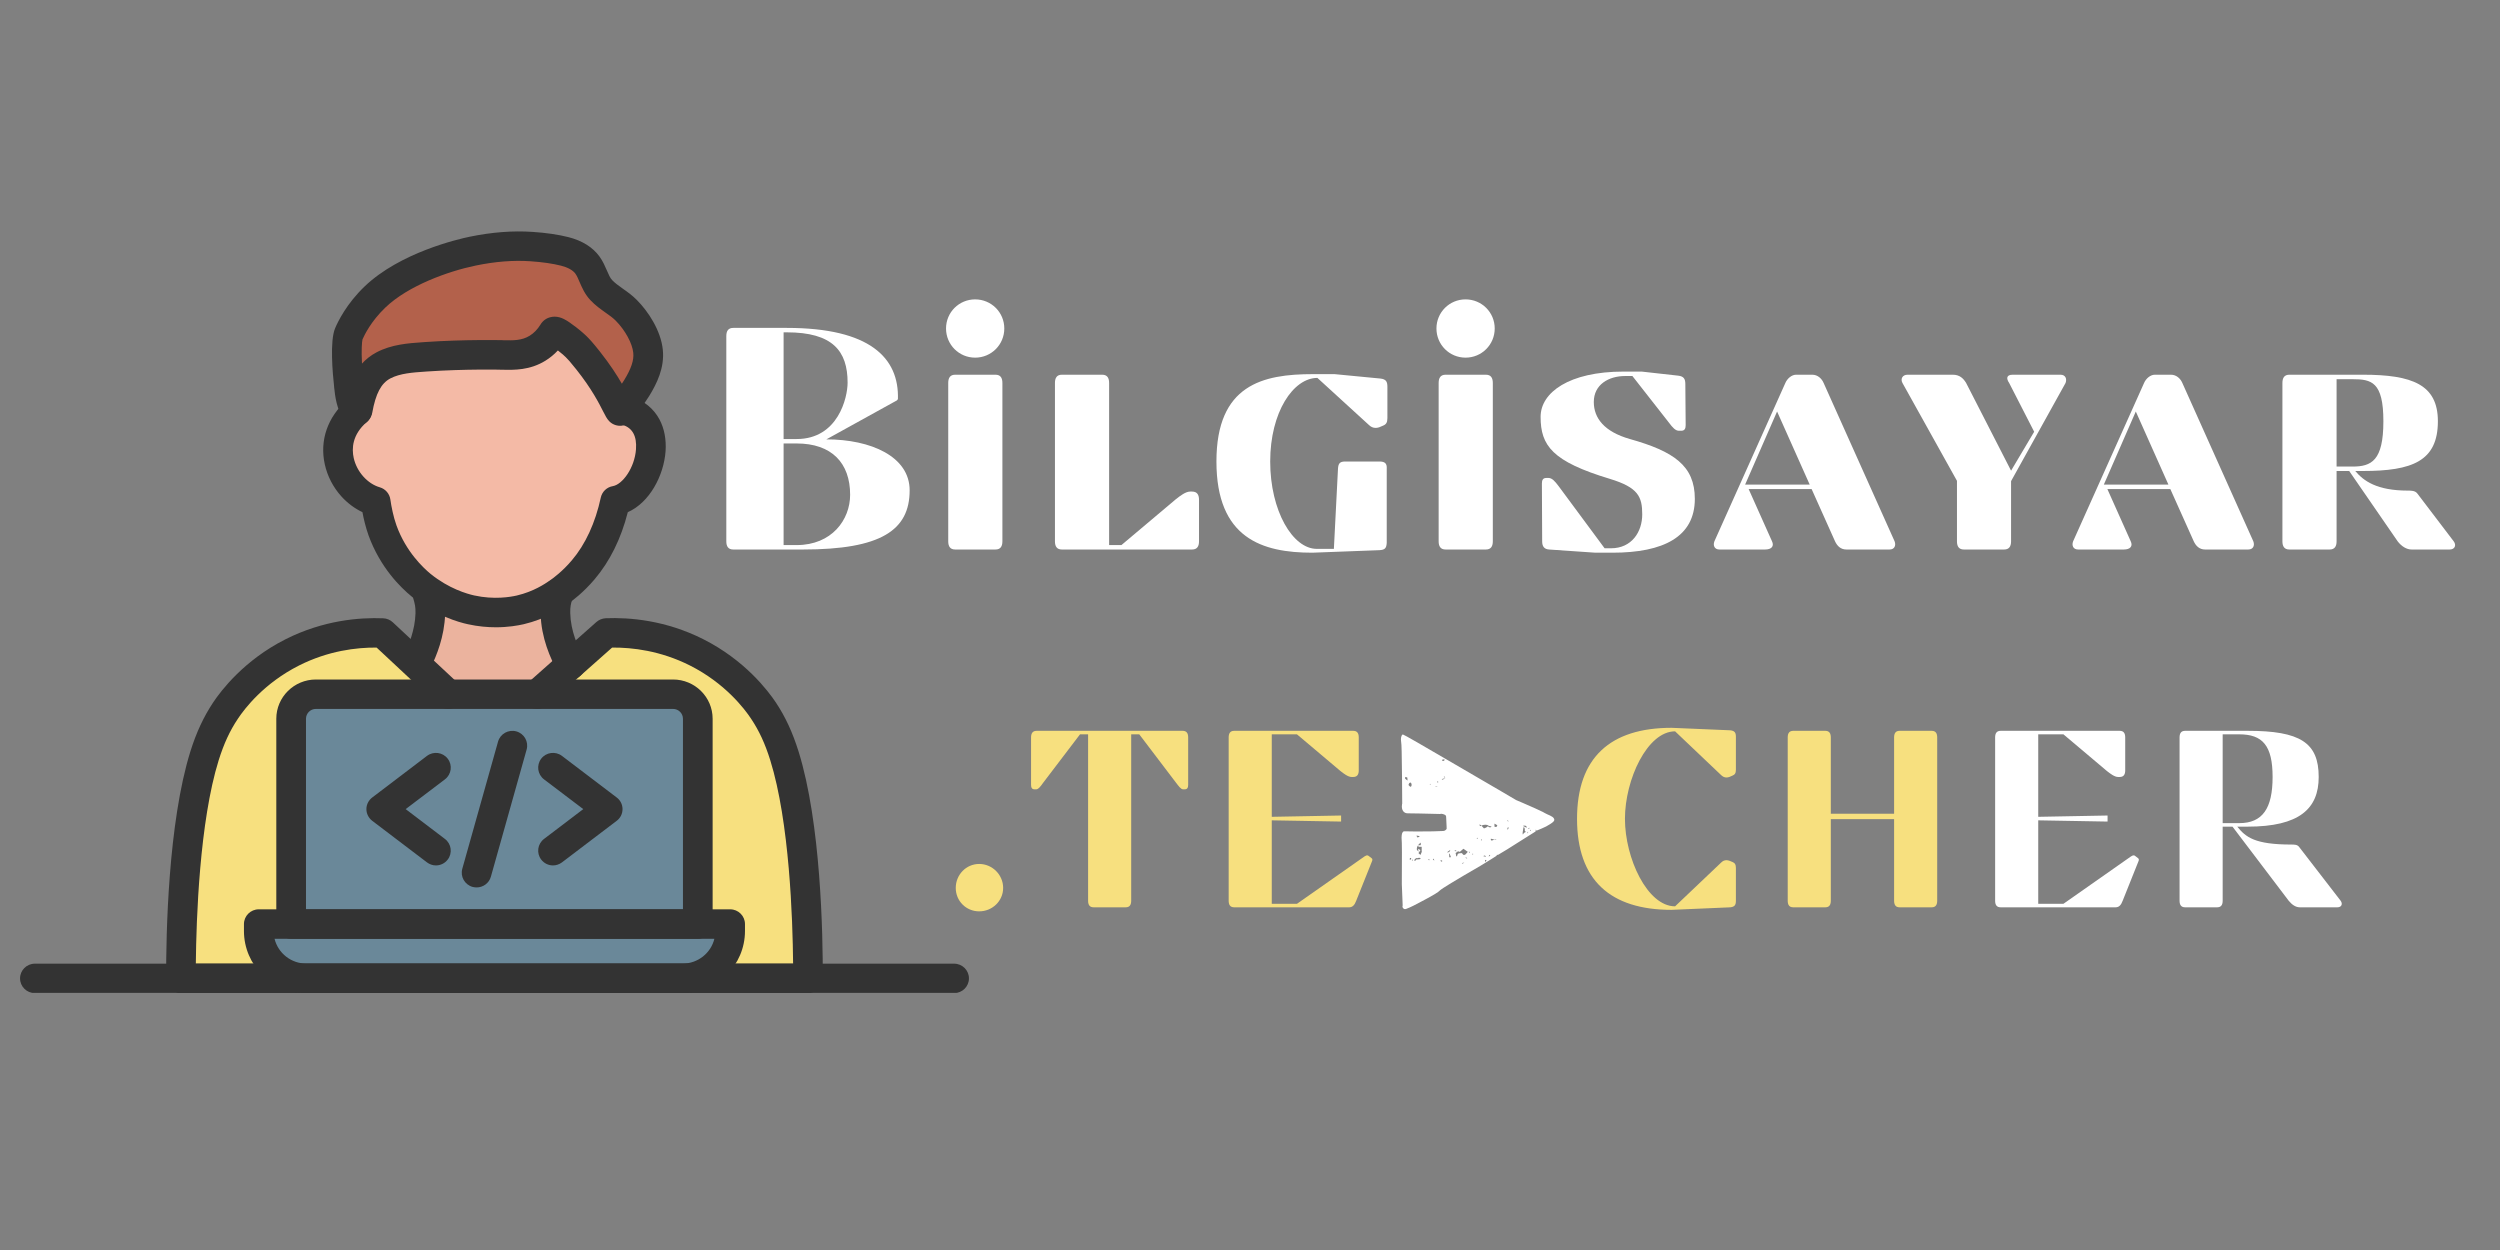 <svg xmlns="http://www.w3.org/2000/svg" xmlns:xlink="http://www.w3.org/1999/xlink" width="200" zoomAndPan="magnify" viewBox="0 0 150 75" height="100" preserveAspectRatio="xMidYMid meet" version="1.0"><rect x="0" y="0" width="150" height="75" fill="#808080" stroke="none"/><defs><g/><clipPath id="16f658cca1"><path d="M 19 13.824 L 40 13.824 L 40 26 L 19 26 Z M 19 13.824 " clip-rule="nonzero"/></clipPath><clipPath id="ecf2177625"><path d="M 9.852 37.066 L 49.387 37.066 L 49.387 59.574 L 9.852 59.574 Z M 9.852 37.066 " clip-rule="nonzero"/></clipPath><clipPath id="4ee5e0b2ba"><path d="M 1.203 57.793 L 58.137 57.793 L 58.137 59.574 L 1.203 59.574 Z M 1.203 57.793 " clip-rule="nonzero"/></clipPath><clipPath id="45eeae448f"><path d="M 14.637 54.414 L 44.754 54.414 L 44.754 59.574 L 14.637 59.574 Z M 14.637 54.414 " clip-rule="nonzero"/></clipPath></defs><path fill="#b3614b" d="M 21.027 24.625 C 20.723 24.227 20.656 23.582 20.605 23.105 C 20.438 21.586 20.453 20.383 20.598 20.039 C 20.684 19.836 21.125 18.824 22.168 17.824 C 23.852 16.207 26.625 15.359 28.039 15.066 C 29.18 14.832 30.387 14.711 31.57 14.793 C 32.227 14.84 32.918 14.922 33.555 15.086 C 34.082 15.215 34.602 15.469 34.918 15.906 C 35.258 16.379 35.34 16.973 35.75 17.406 C 36.195 17.879 36.801 18.16 37.254 18.621 C 37.863 19.238 38.469 20.207 38.555 21.078 C 38.637 21.863 38.289 22.602 37.891 23.254 C 37.82 23.371 36.988 24.656 36.875 24.66 C 36.871 24.66 36.867 24.66 36.867 24.66 C 36.703 24.484 36.316 23.34 34.961 21.629 C 34.574 21.148 34.395 20.945 34.25 20.805 C 34.148 20.707 33.848 20.422 33.402 20.113 C 33.258 20.016 32.949 19.789 32.863 19.93 C 32.695 20.207 32.406 20.594 31.93 20.891 C 31.203 21.344 30.457 21.312 29.797 21.297 C 29.797 21.297 27.609 21.246 25.234 21.406 C 24.375 21.469 23.453 21.512 22.676 21.926 C 21.672 22.457 21.324 23.566 21.133 24.602 C 21.129 24.625 21.113 24.648 21.094 24.656 C 21.094 24.656 21.09 24.656 21.09 24.656 C 21.059 24.668 21.039 24.645 21.027 24.625 " fill-opacity="1" fill-rule="evenodd"/><path fill="#ebb39e" d="M 34.242 39.871 L 32.234 41.652 L 26.895 41.652 L 25.07 39.953 L 25.074 39.949 C 25.422 39.258 25.801 37.445 25.816 36.816 C 25.832 36.211 25.727 35.805 25.613 35.375 C 26.844 36.262 28 36.531 28.262 36.59 C 29.738 36.914 30.914 36.66 31.215 36.59 C 32.34 36.328 33.105 35.824 33.477 35.57 C 33.387 35.918 33.312 36.309 33.324 36.816 C 33.355 38.016 33.809 39.102 34.242 39.871 " fill-opacity="1" fill-rule="evenodd"/><path fill="#f4baa6" d="M 25.613 35.375 C 25.5 35.293 25.383 35.207 25.27 35.113 C 24.926 34.832 23.641 33.738 22.949 31.824 C 22.727 31.207 22.59 30.469 22.539 30.09 C 20.535 29.512 19.227 26.559 21.418 24.66 L 21.418 24.656 C 21.441 24.648 21.457 24.625 21.461 24.602 C 21.648 23.566 21.996 22.457 23 21.926 C 23.777 21.512 24.699 21.469 25.562 21.406 C 27.938 21.246 30.125 21.297 30.125 21.297 C 30.785 21.312 31.527 21.344 32.258 20.891 C 32.73 20.598 33.023 20.207 33.191 19.93 C 33.273 19.789 33.582 20.016 33.727 20.113 C 34.176 20.422 34.477 20.707 34.574 20.805 C 34.723 20.945 34.902 21.148 35.285 21.629 C 36.645 23.34 37.027 24.484 37.191 24.66 C 37.195 24.66 37.199 24.66 37.199 24.66 C 39.734 25.48 38.875 29.711 36.918 30.039 C 36.699 31.051 36.203 32.766 34.992 34.191 C 34.316 34.988 33.66 35.445 33.496 35.555 C 33.492 35.562 33.484 35.566 33.477 35.57 C 33.105 35.824 32.34 36.328 31.215 36.59 C 30.914 36.66 29.738 36.914 28.262 36.59 C 28 36.531 26.844 36.262 25.613 35.375 " fill-opacity="1" fill-rule="evenodd"/><path fill="#6a8899" d="M 43.809 55.445 L 43.809 55.859 C 43.809 57.43 42.527 58.703 40.949 58.703 L 18.387 58.703 C 16.809 58.703 15.527 57.43 15.527 55.859 L 15.527 55.445 L 43.809 55.445 " fill-opacity="1" fill-rule="evenodd"/><path fill="#6a8899" d="M 41.867 43.125 L 41.867 55.445 L 17.469 55.445 L 17.469 43.125 C 17.469 42.312 18.133 41.652 18.953 41.652 L 40.383 41.652 C 41.203 41.652 41.867 42.312 41.867 43.125 " fill-opacity="1" fill-rule="evenodd"/><path fill="#f7e07f" d="M 15.527 55.859 C 15.527 57.43 16.809 58.703 18.387 58.703 L 10.859 58.703 C 10.852 57.191 10.867 49.855 12.273 45.352 C 12.617 44.246 13.016 43.406 13.531 42.637 C 13.816 42.203 15.078 40.387 17.535 39.145 C 19.824 37.988 21.941 37.938 22.957 37.98 L 25.07 39.953 L 26.895 41.652 L 18.953 41.652 C 18.133 41.652 17.469 42.312 17.469 43.125 L 17.469 55.445 L 15.527 55.445 L 15.527 55.859 " fill-opacity="1" fill-rule="evenodd"/><path fill="#f7e07f" d="M 47.062 45.352 C 48.469 49.855 48.484 57.191 48.477 58.703 L 40.949 58.703 C 42.527 58.703 43.809 57.43 43.809 55.859 L 43.809 55.445 L 41.867 55.445 L 41.867 43.125 C 41.867 42.312 41.203 41.652 40.383 41.652 L 32.234 41.652 L 34.242 39.871 L 36.379 37.98 C 37.395 37.938 39.516 37.988 41.801 39.145 C 44.262 40.387 45.52 42.203 45.809 42.637 C 46.32 43.406 46.719 44.246 47.062 45.352 " fill-opacity="1" fill-rule="evenodd"/><g clip-path="url(#16f658cca1)"><path fill="#333333" d="M 37.203 25.547 C 36.957 25.547 36.715 25.445 36.547 25.266 C 36.41 25.121 36.328 24.957 36.188 24.684 C 35.949 24.211 35.504 23.332 34.586 22.176 C 34.207 21.699 34.059 21.539 33.953 21.438 C 33.883 21.367 33.715 21.211 33.473 21.027 C 33.25 21.266 33 21.473 32.727 21.641 C 31.789 22.223 30.844 22.199 30.152 22.184 L 30.102 22.184 C 30.082 22.18 27.926 22.133 25.625 22.289 L 25.512 22.297 C 24.77 22.348 23.996 22.402 23.418 22.707 C 22.867 23 22.543 23.613 22.336 24.762 C 22.273 25.098 22.039 25.379 21.715 25.492 C 21.32 25.629 20.898 25.5 20.641 25.156 C 20.195 24.57 20.109 23.793 20.047 23.223 L 20.047 23.203 C 19.957 22.402 19.785 20.453 20.105 19.699 C 20.277 19.289 20.793 18.227 21.875 17.188 C 24.004 15.148 27.504 14.344 28.184 14.203 C 29.512 13.93 30.781 13.832 31.957 13.914 C 32.785 13.969 33.488 14.074 34.102 14.227 C 34.922 14.434 35.57 14.836 35.969 15.391 C 36.176 15.676 36.301 15.973 36.414 16.23 C 36.516 16.469 36.605 16.676 36.727 16.805 C 36.895 16.98 37.121 17.145 37.363 17.316 C 37.637 17.508 37.941 17.723 38.215 18.004 C 38.891 18.684 39.652 19.828 39.77 20.992 C 39.879 22.078 39.402 23.016 38.98 23.715 C 38.93 23.793 38.695 24.156 38.461 24.496 C 37.988 25.188 37.758 25.492 37.297 25.543 C 37.266 25.543 37.234 25.547 37.203 25.547 Z M 37.902 24.129 Z M 33.277 19 C 33.676 19 34.008 19.23 34.215 19.375 L 34.234 19.391 C 34.703 19.715 35.039 20.02 35.195 20.172 C 35.367 20.34 35.566 20.555 35.984 21.082 C 36.59 21.848 37.016 22.504 37.312 23.023 C 37.375 22.926 37.43 22.844 37.457 22.797 C 37.875 22.113 38.043 21.609 37.996 21.168 C 37.941 20.602 37.508 19.809 36.945 19.242 C 36.781 19.074 36.562 18.918 36.332 18.758 C 36.043 18.551 35.715 18.32 35.426 18.012 C 35.09 17.656 34.918 17.25 34.777 16.926 C 34.691 16.723 34.617 16.551 34.523 16.418 C 34.371 16.211 34.066 16.043 33.664 15.941 C 33.152 15.812 32.555 15.727 31.832 15.676 C 30.82 15.605 29.711 15.691 28.543 15.934 C 26.898 16.273 24.488 17.137 23.113 18.461 C 22.262 19.277 21.863 20.105 21.75 20.363 C 21.715 20.508 21.676 21 21.719 21.816 C 21.953 21.559 22.238 21.328 22.582 21.145 C 23.496 20.66 24.504 20.594 25.391 20.531 L 25.5 20.523 C 27.887 20.359 30.055 20.41 30.145 20.41 L 30.195 20.414 C 30.789 20.426 31.301 20.441 31.785 20.141 C 32.039 19.984 32.254 19.758 32.43 19.473 C 32.57 19.238 32.793 19.078 33.062 19.023 C 33.137 19.008 33.207 19 33.277 19 Z M 33.957 20.383 Z M 21.754 20.355 Z M 21.754 20.355 " fill-opacity="1" fill-rule="evenodd"/></g><path fill="#333333" d="M 29.754 37.637 C 29.254 37.637 28.684 37.59 28.07 37.453 C 27.523 37.336 26.102 36.934 24.707 35.797 C 24.039 35.254 22.812 34.051 22.113 32.125 C 21.938 31.633 21.816 31.113 21.746 30.73 C 21.277 30.508 20.848 30.188 20.48 29.781 C 19.988 29.234 19.645 28.57 19.488 27.863 C 19.168 26.426 19.656 25.012 20.832 23.992 C 21.203 23.672 21.766 23.707 22.086 24.078 C 22.41 24.445 22.375 25.004 22.004 25.324 C 21.129 26.082 21.098 26.914 21.223 27.48 C 21.406 28.305 22.051 29.027 22.789 29.238 C 23.125 29.336 23.375 29.625 23.422 29.969 C 23.477 30.371 23.605 31.02 23.789 31.527 C 24.359 33.109 25.41 34.082 25.832 34.43 C 26.934 35.324 28.031 35.633 28.453 35.727 C 29.652 35.992 30.641 35.816 31.012 35.73 C 32.02 35.492 32.703 35.027 32.992 34.828 C 33.203 34.684 33.754 34.277 34.312 33.617 C 35.125 32.664 35.723 31.363 36.047 29.855 C 36.125 29.5 36.41 29.227 36.77 29.168 C 37.344 29.07 38.078 28.082 38.16 26.953 C 38.215 26.172 37.953 25.684 37.375 25.5 C 36.91 25.352 36.652 24.852 36.801 24.387 C 36.953 23.922 37.453 23.668 37.922 23.816 C 38.652 24.051 39.223 24.52 39.57 25.168 C 39.859 25.711 39.984 26.371 39.934 27.078 C 39.828 28.535 38.973 30.156 37.668 30.73 C 37.262 32.328 36.59 33.68 35.672 34.762 C 35 35.555 34.336 36.055 34 36.285 C 33.66 36.52 32.754 37.141 31.422 37.453 C 31.062 37.535 30.48 37.637 29.754 37.637 " fill-opacity="1" fill-rule="evenodd"/><path fill="#333333" d="M 25.074 40.48 C 24.941 40.48 24.809 40.453 24.68 40.391 C 24.238 40.172 24.059 39.641 24.277 39.203 C 24.508 38.742 24.902 37.812 24.93 36.793 C 24.938 36.402 24.887 36.223 24.801 35.922 C 24.777 35.84 24.75 35.742 24.723 35.637 C 24.602 35.164 24.887 34.684 25.363 34.562 C 25.84 34.441 26.324 34.723 26.445 35.195 C 26.469 35.281 26.488 35.359 26.512 35.441 C 26.617 35.805 26.723 36.18 26.707 36.84 C 26.672 38.199 26.168 39.398 25.871 39.992 C 25.715 40.301 25.402 40.48 25.074 40.48 " fill-opacity="1" fill-rule="evenodd"/><path fill="#333333" d="M 34.242 40.758 C 33.934 40.758 33.629 40.594 33.465 40.305 C 33.02 39.508 32.473 38.262 32.438 36.84 C 32.418 36.18 32.527 35.805 32.629 35.441 C 32.641 35.406 32.648 35.371 32.66 35.336 C 32.789 34.867 33.281 34.59 33.754 34.723 C 34.227 34.852 34.504 35.34 34.371 35.809 C 34.363 35.848 34.352 35.887 34.34 35.922 C 34.258 36.223 34.203 36.402 34.215 36.793 C 34.242 37.855 34.668 38.82 35.02 39.441 C 35.258 39.867 35.105 40.406 34.68 40.645 C 34.539 40.723 34.391 40.758 34.242 40.758 " fill-opacity="1" fill-rule="evenodd"/><g clip-path="url(#ecf2177625)"><path fill="#333333" d="M 48.477 59.586 L 10.859 59.586 C 10.367 59.586 9.969 59.191 9.969 58.707 C 9.961 56.039 10.086 49.379 11.422 45.09 C 11.781 43.945 12.215 43.012 12.789 42.148 C 13.27 41.426 14.652 39.609 17.133 38.355 C 19.402 37.211 21.574 37.039 22.996 37.098 C 23.207 37.105 23.41 37.191 23.566 37.336 L 27.504 41.008 C 27.859 41.344 27.879 41.902 27.543 42.258 C 27.207 42.613 26.645 42.633 26.285 42.297 L 22.598 38.855 C 21.395 38.844 19.703 39.043 17.941 39.93 C 15.84 40.992 14.676 42.516 14.273 43.125 C 13.785 43.852 13.434 44.621 13.121 45.613 C 11.973 49.301 11.777 55.125 11.75 57.816 L 47.586 57.816 C 47.562 55.125 47.367 49.301 46.215 45.613 C 45.906 44.621 45.551 43.852 45.066 43.125 C 44.664 42.516 43.5 40.992 41.398 39.93 C 39.629 39.039 37.93 38.844 36.727 38.855 L 32.828 42.312 C 32.461 42.637 31.898 42.605 31.57 42.242 C 31.242 41.875 31.277 41.316 31.645 40.992 L 35.785 37.32 C 35.941 37.184 36.137 37.105 36.344 37.094 C 37.762 37.039 39.934 37.207 42.203 38.355 C 44.684 39.609 46.07 41.426 46.551 42.148 C 47.125 43.012 47.555 43.945 47.914 45.09 C 49.254 49.379 49.375 56.039 49.367 58.703 C 49.367 59.191 48.969 59.586 48.477 59.586 " fill-opacity="1" fill-rule="evenodd"/></g><g clip-path="url(#4ee5e0b2ba)"><path fill="#333333" d="M 57.246 59.586 L 2.09 59.586 C 1.602 59.586 1.203 59.191 1.203 58.703 C 1.203 58.215 1.602 57.82 2.09 57.82 L 57.246 57.82 C 57.738 57.82 58.137 58.215 58.137 58.703 C 58.137 59.191 57.738 59.586 57.246 59.586 " fill-opacity="1" fill-rule="evenodd"/></g><g clip-path="url(#45eeae448f)"><path fill="#333333" d="M 40.949 59.586 L 18.387 59.586 C 16.32 59.586 14.637 57.914 14.637 55.859 L 14.637 55.445 C 14.637 54.957 15.035 54.559 15.527 54.559 L 43.809 54.559 C 44.301 54.559 44.699 54.957 44.699 55.445 L 44.699 55.859 C 44.699 57.914 43.016 59.586 40.949 59.586 Z M 16.473 56.328 C 16.684 57.184 17.461 57.816 18.387 57.816 L 40.949 57.816 C 41.875 57.816 42.652 57.184 42.863 56.328 L 16.473 56.328 " fill-opacity="1" fill-rule="evenodd"/></g><path fill="#333333" d="M 41.867 56.328 L 17.469 56.328 C 16.977 56.328 16.578 55.934 16.578 55.445 L 16.578 43.125 C 16.578 41.824 17.645 40.77 18.953 40.77 L 40.383 40.77 C 41.691 40.77 42.758 41.824 42.758 43.125 L 42.758 55.445 C 42.758 55.934 42.359 56.328 41.867 56.328 Z M 18.359 54.559 L 40.977 54.559 L 40.977 43.125 C 40.977 42.801 40.711 42.535 40.383 42.535 L 18.953 42.535 C 18.625 42.535 18.359 42.801 18.359 43.125 L 18.359 54.559 " fill-opacity="1" fill-rule="evenodd"/><path fill="#333333" d="M 26.156 51.926 C 25.969 51.926 25.777 51.863 25.617 51.742 L 22.336 49.25 C 22.117 49.082 21.984 48.824 21.984 48.547 C 21.984 48.273 22.117 48.012 22.336 47.848 L 25.617 45.355 C 26.008 45.059 26.566 45.133 26.863 45.52 C 27.164 45.91 27.086 46.465 26.695 46.762 L 24.34 48.547 L 26.695 50.336 C 27.086 50.633 27.16 51.188 26.863 51.574 C 26.688 51.805 26.422 51.926 26.156 51.926 " fill-opacity="1" fill-rule="evenodd"/><path fill="#333333" d="M 33.18 51.926 C 32.914 51.926 32.648 51.805 32.473 51.574 C 32.176 51.188 32.25 50.633 32.641 50.336 L 34.996 48.547 L 32.641 46.762 C 32.25 46.465 32.176 45.91 32.473 45.52 C 32.77 45.133 33.328 45.059 33.719 45.355 L 37 47.848 C 37.223 48.012 37.352 48.273 37.352 48.547 C 37.352 48.824 37.223 49.086 37 49.25 L 33.719 51.742 C 33.559 51.863 33.367 51.926 33.18 51.926 " fill-opacity="1" fill-rule="evenodd"/><path fill="#333333" d="M 28.598 53.246 C 28.516 53.246 28.438 53.234 28.355 53.215 C 27.883 53.082 27.605 52.594 27.738 52.125 L 29.883 44.496 C 30.016 44.027 30.508 43.754 30.98 43.883 C 31.453 44.016 31.73 44.504 31.598 44.973 L 29.453 52.602 C 29.344 52.992 28.984 53.246 28.598 53.246 " fill-opacity="1" fill-rule="evenodd"/><g fill="#ffffff" fill-opacity="1"><g transform="translate(42.059, 32.971)"><g><path d="M 11.758 -8.949 L 11.816 -9.023 C 11.891 -11.492 10.145 -13.297 5.148 -13.297 L 1.938 -13.297 C 1.633 -13.297 1.52 -13.109 1.52 -12.805 L 1.52 -0.492 C 1.52 -0.191 1.633 0 1.938 0 L 6.117 0 C 10.809 0 12.52 -1.16 12.52 -3.551 C 12.52 -5.586 10.184 -6.609 7.523 -6.609 Z M 5.148 -13.031 C 7.902 -13.031 8.797 -11.91 8.797 -10.012 C 8.797 -9.117 8.227 -6.629 5.738 -6.629 L 4.957 -6.629 L 4.957 -13.031 Z M 5.738 -6.363 C 7.848 -6.363 8.949 -5.188 8.949 -3.285 C 8.949 -1.785 7.848 -0.266 5.738 -0.266 L 4.957 -0.266 L 4.957 -6.363 Z M 5.738 -6.363 "/></g></g></g><g fill="#ffffff" fill-opacity="1"><g transform="translate(55.242, 32.971)"><g><path d="M 2.07 -10.488 C 1.766 -10.488 1.652 -10.297 1.652 -9.992 L 1.652 -0.492 C 1.652 -0.191 1.766 0 2.07 0 L 4.484 0 C 4.789 0 4.902 -0.191 4.902 -0.492 L 4.902 -9.992 C 4.902 -10.297 4.789 -10.488 4.484 -10.488 Z M 1.52 -13.262 C 1.52 -12.293 2.297 -11.512 3.266 -11.512 C 4.238 -11.512 5.016 -12.293 5.016 -13.262 C 5.016 -14.23 4.238 -15.008 3.266 -15.008 C 2.297 -15.008 1.52 -14.23 1.52 -13.262 Z M 1.52 -13.262 "/></g></g></g><g fill="#ffffff" fill-opacity="1"><g transform="translate(61.777, 32.971)"><g><path d="M 10.164 -2.984 C 10.164 -3.285 10.051 -3.477 9.746 -3.477 L 9.633 -3.477 C 9.367 -3.477 9.043 -3.23 8.777 -3.02 L 5.508 -0.266 L 4.77 -0.266 L 4.77 -9.992 C 4.77 -10.297 4.656 -10.488 4.352 -10.488 L 1.938 -10.488 C 1.633 -10.488 1.52 -10.297 1.52 -9.992 L 1.52 -0.492 C 1.52 -0.191 1.633 0 1.938 0 L 9.746 0 C 10.051 0 10.164 -0.191 10.164 -0.492 Z M 10.164 -2.984 "/></g></g></g><g fill="#ffffff" fill-opacity="1"><g transform="translate(72.224, 32.971)"><g><path d="M 10.98 -4.844 C 11 -5.148 10.887 -5.281 10.543 -5.281 L 8.492 -5.281 C 8.168 -5.281 8.074 -5.168 8.055 -4.844 L 7.809 -0.039 L 6.781 -0.039 C 5.34 -0.039 3.988 -2.316 3.988 -5.281 C 3.988 -8.246 5.375 -10.297 6.82 -10.297 L 9.898 -7.484 C 10.031 -7.352 10.164 -7.297 10.316 -7.297 C 10.391 -7.297 10.449 -7.312 10.523 -7.332 L 10.754 -7.43 C 10.941 -7.504 11.02 -7.617 11.02 -7.883 L 11.02 -9.766 C 11.02 -10.07 10.941 -10.219 10.602 -10.258 L 7.848 -10.523 L 6.555 -10.523 C 3.551 -10.523 0.762 -9.898 0.762 -5.281 C 0.762 -0.664 3.516 0.191 6.516 0.191 L 10.543 0.039 C 10.867 0.02 10.961 -0.074 10.98 -0.398 Z M 10.98 -4.844 "/></g></g></g><g fill="#ffffff" fill-opacity="1"><g transform="translate(84.667, 32.971)"><g><path d="M 2.07 -10.488 C 1.766 -10.488 1.652 -10.297 1.652 -9.992 L 1.652 -0.492 C 1.652 -0.191 1.766 0 2.07 0 L 4.484 0 C 4.789 0 4.902 -0.191 4.902 -0.492 L 4.902 -9.992 C 4.902 -10.297 4.789 -10.488 4.484 -10.488 Z M 1.52 -13.262 C 1.52 -12.293 2.297 -11.512 3.266 -11.512 C 4.238 -11.512 5.016 -12.293 5.016 -13.262 C 5.016 -14.23 4.238 -15.008 3.266 -15.008 C 2.297 -15.008 1.52 -14.23 1.52 -13.262 Z M 1.52 -13.262 "/></g></g></g><g fill="#ffffff" fill-opacity="1"><g transform="translate(91.202, 32.971)"><g><path d="M 6.594 -6.629 C 5.055 -7.066 4.426 -7.883 4.426 -8.852 C 4.426 -9.898 5.32 -10.41 6.309 -10.41 L 6.742 -10.41 L 8.93 -7.617 C 9.156 -7.312 9.328 -7.125 9.535 -7.125 L 9.668 -7.125 C 9.879 -7.125 9.938 -7.258 9.938 -7.465 L 9.918 -9.938 C 9.918 -10.238 9.82 -10.391 9.5 -10.43 L 7.297 -10.676 L 6.211 -10.676 C 2.945 -10.676 1.234 -9.422 1.234 -7.961 C 1.234 -6.23 1.938 -5.281 5.395 -4.238 C 7.086 -3.723 7.332 -3.172 7.332 -2.109 C 7.332 -1.062 6.707 -0.074 5.453 -0.074 L 5.074 -0.074 L 2.316 -3.801 C 2.09 -4.102 1.918 -4.293 1.711 -4.293 L 1.578 -4.293 C 1.367 -4.293 1.312 -4.16 1.312 -3.953 L 1.328 -0.492 C 1.328 -0.191 1.445 -0.02 1.746 0 L 4.52 0.191 L 5.547 0.191 C 8.605 0.191 10.488 -0.762 10.488 -3.039 C 10.488 -5.035 9.215 -5.891 6.594 -6.629 Z M 6.594 -6.629 "/></g></g></g><g fill="#ffffff" fill-opacity="1"><g transform="translate(102.637, 32.971)"><g><path d="M 6.781 -9.992 C 6.668 -10.258 6.422 -10.488 6.098 -10.488 L 5.129 -10.488 C 4.863 -10.488 4.598 -10.258 4.484 -9.992 L 0.227 -0.492 C 0.133 -0.246 0.227 0 0.531 0 L 3.266 0 C 3.668 0 3.82 -0.207 3.684 -0.492 L 2.281 -3.629 L 6.059 -3.629 L 7.465 -0.492 C 7.598 -0.207 7.809 0 8.148 0 L 10.734 0 C 11.039 0 11.133 -0.246 11.039 -0.492 Z M 5.945 -3.895 L 2.07 -3.895 L 3.988 -8.281 Z M 5.945 -3.895 "/></g></g></g><g fill="#ffffff" fill-opacity="1"><g transform="translate(113.902, 32.971)"><g><path d="M 4.066 -9.992 C 3.895 -10.277 3.668 -10.488 3.266 -10.488 L 0.551 -10.488 C 0.246 -10.488 0.113 -10.238 0.246 -9.992 L 3.516 -4.121 L 3.516 -0.492 C 3.516 -0.191 3.629 0 3.934 0 L 6.344 0 C 6.648 0 6.762 -0.191 6.762 -0.492 L 6.762 -4.102 L 10.031 -9.992 C 10.125 -10.238 10.031 -10.488 9.727 -10.488 L 6.859 -10.488 C 6.461 -10.488 6.477 -10.238 6.648 -9.992 L 8.148 -7.066 L 6.762 -4.73 Z M 4.066 -9.992 "/></g></g></g><g fill="#ffffff" fill-opacity="1"><g transform="translate(124.16, 32.971)"><g><path d="M 6.781 -9.992 C 6.668 -10.258 6.422 -10.488 6.098 -10.488 L 5.129 -10.488 C 4.863 -10.488 4.598 -10.258 4.484 -9.992 L 0.227 -0.492 C 0.133 -0.246 0.227 0 0.531 0 L 3.266 0 C 3.668 0 3.82 -0.207 3.684 -0.492 L 2.281 -3.629 L 6.059 -3.629 L 7.465 -0.492 C 7.598 -0.207 7.809 0 8.148 0 L 10.734 0 C 11.039 0 11.133 -0.246 11.039 -0.492 Z M 5.945 -3.895 L 2.07 -3.895 L 3.988 -8.281 Z M 5.945 -3.895 "/></g></g></g><g fill="#ffffff" fill-opacity="1"><g transform="translate(135.425, 32.971)"><g><path d="M 11.551 0 C 11.875 0 11.969 -0.266 11.797 -0.492 L 9.613 -3.363 C 9.48 -3.535 9.25 -3.535 9.043 -3.535 C 7.18 -3.535 6.383 -4.121 5.891 -4.711 L 6.344 -4.711 C 9.309 -4.711 10.848 -5.301 10.848 -7.695 C 10.848 -9.898 9.309 -10.488 6.344 -10.488 L 1.938 -10.488 C 1.633 -10.488 1.52 -10.297 1.52 -9.992 L 1.52 -0.492 C 1.52 -0.191 1.633 0 1.938 0 L 4.352 0 C 4.656 0 4.77 -0.191 4.77 -0.492 L 4.77 -4.711 L 5.527 -4.711 L 8.434 -0.492 C 8.664 -0.191 8.969 0 9.27 0 Z M 5.719 -10.219 C 6.859 -10.219 7.578 -10.07 7.578 -7.695 C 7.578 -5.32 6.859 -4.977 5.719 -4.977 L 4.77 -4.977 L 4.77 -10.219 Z M 5.719 -10.219 "/></g></g></g><g fill="#f7e07f" fill-opacity="1"><g transform="translate(56.74, 54.439)"><g><path d="M 0.605 -1.164 C 0.605 -0.379 1.227 0.242 2.012 0.242 C 2.797 0.242 3.449 -0.379 3.449 -1.164 C 3.449 -1.953 2.797 -2.602 2.012 -2.602 C 1.227 -2.602 0.605 -1.953 0.605 -1.164 Z M 0.605 -1.164 "/></g></g></g><g fill="#f7e07f" fill-opacity="1"><g transform="translate(61.563, 54.439)"><g><path d="M 9.727 -10.195 C 9.727 -10.438 9.637 -10.59 9.395 -10.59 L 0.637 -10.59 C 0.395 -10.59 0.301 -10.438 0.301 -10.195 L 0.301 -7.352 C 0.301 -7.188 0.348 -7.078 0.516 -7.078 L 0.605 -7.078 C 0.742 -7.078 0.891 -7.277 1.027 -7.473 L 3.238 -10.379 L 3.723 -10.379 L 3.723 -0.395 C 3.723 -0.152 3.812 0 4.055 0 L 5.977 0 C 6.219 0 6.309 -0.152 6.309 -0.395 L 6.309 -10.379 L 6.793 -10.379 L 9 -7.473 C 9.152 -7.277 9.289 -7.078 9.426 -7.078 L 9.516 -7.078 C 9.68 -7.078 9.727 -7.188 9.727 -7.352 Z M 9.727 -10.195 "/></g></g></g><g fill="#f7e07f" fill-opacity="1"><g transform="translate(72.357, 54.439)"><g><path d="M 1.695 -10.59 C 1.453 -10.59 1.363 -10.438 1.363 -10.195 L 1.363 -0.395 C 1.363 -0.152 1.453 0 1.695 0 L 8.594 0 C 8.805 0 8.926 -0.152 9.016 -0.395 L 9.953 -2.738 C 9.984 -2.812 10.016 -2.891 9.938 -2.949 L 9.758 -3.086 C 9.727 -3.117 9.695 -3.117 9.668 -3.117 C 9.621 -3.117 9.574 -3.086 9.516 -3.055 L 5.461 -0.211 L 3.949 -0.211 L 3.949 -5.219 L 8.109 -5.145 L 8.109 -5.508 L 3.949 -5.43 L 3.949 -10.379 L 5.461 -10.379 L 8.062 -8.184 C 8.273 -8.016 8.531 -7.82 8.742 -7.82 L 8.836 -7.82 C 9.078 -7.82 9.168 -7.973 9.168 -8.215 L 9.168 -10.195 C 9.168 -10.438 9.078 -10.59 8.836 -10.59 Z M 1.695 -10.59 "/></g></g></g><g fill="#c40f0f" fill-opacity="1"><g transform="translate(83.412, 54.439)"><g/></g></g><g fill="#c40f0f" fill-opacity="1"><g transform="translate(88.718, 54.439)"><g/></g></g><g fill="#f7e07f" fill-opacity="1"><g transform="translate(94.017, 54.439)"><g><path d="M 0.605 -5.309 C 0.605 -1.633 2.602 0.152 6.277 0.152 L 9.801 0 C 10.074 -0.031 10.137 -0.152 10.137 -0.395 L 10.137 -2.359 C 10.137 -2.57 10.074 -2.664 9.922 -2.723 L 9.742 -2.797 C 9.68 -2.812 9.637 -2.828 9.574 -2.828 C 9.453 -2.828 9.348 -2.785 9.242 -2.676 L 6.488 -0.059 C 4.824 -0.059 3.48 -2.949 3.48 -5.309 C 3.48 -7.668 4.824 -10.559 6.488 -10.559 L 9.242 -7.941 C 9.348 -7.836 9.453 -7.789 9.574 -7.789 C 9.637 -7.789 9.68 -7.805 9.742 -7.82 L 9.922 -7.898 C 10.074 -7.957 10.137 -8.047 10.137 -8.258 L 10.137 -10.227 C 10.137 -10.469 10.074 -10.59 9.801 -10.621 L 6.277 -10.77 C 2.602 -10.77 0.605 -8.984 0.605 -5.309 Z M 0.605 -5.309 "/></g></g></g><g fill="#f7e07f" fill-opacity="1"><g transform="translate(105.9, 54.439)"><g><path d="M 10.332 -10.195 C 10.332 -10.438 10.242 -10.59 10 -10.59 L 8.078 -10.59 C 7.836 -10.59 7.746 -10.438 7.746 -10.195 L 7.746 -5.613 L 3.949 -5.613 L 3.949 -10.195 C 3.949 -10.438 3.859 -10.59 3.617 -10.59 L 1.695 -10.59 C 1.453 -10.59 1.363 -10.438 1.363 -10.195 L 1.363 -0.395 C 1.363 -0.152 1.453 0 1.695 0 L 3.617 0 C 3.859 0 3.949 -0.152 3.949 -0.395 L 3.949 -5.293 L 7.746 -5.293 L 7.746 -0.395 C 7.746 -0.152 7.836 0 8.078 0 L 10 0 C 10.242 0 10.332 -0.152 10.332 -0.395 Z M 10.332 -10.195 "/></g></g></g><g fill="#ffffff" fill-opacity="1"><g transform="translate(118.345, 54.439)"><g><path d="M 1.695 -10.59 C 1.453 -10.59 1.363 -10.438 1.363 -10.195 L 1.363 -0.395 C 1.363 -0.152 1.453 0 1.695 0 L 8.594 0 C 8.805 0 8.926 -0.152 9.016 -0.395 L 9.953 -2.738 C 9.984 -2.812 10.016 -2.891 9.938 -2.949 L 9.758 -3.086 C 9.727 -3.117 9.695 -3.117 9.668 -3.117 C 9.621 -3.117 9.574 -3.086 9.516 -3.055 L 5.461 -0.211 L 3.949 -0.211 L 3.949 -5.219 L 8.109 -5.145 L 8.109 -5.508 L 3.949 -5.43 L 3.949 -10.379 L 5.461 -10.379 L 8.062 -8.184 C 8.273 -8.016 8.531 -7.82 8.742 -7.82 L 8.836 -7.82 C 9.078 -7.82 9.168 -7.973 9.168 -8.215 L 9.168 -10.195 C 9.168 -10.438 9.078 -10.59 8.836 -10.59 Z M 1.695 -10.59 "/></g></g></g><g fill="#ffffff" fill-opacity="1"><g transform="translate(129.411, 54.439)"><g><path d="M 10.832 0 C 11.09 0 11.164 -0.211 11.027 -0.395 L 8.531 -3.629 C 8.426 -3.766 8.246 -3.766 8.078 -3.766 C 5.871 -3.766 5.34 -4.207 4.824 -4.84 L 5.445 -4.84 C 8.547 -4.84 9.711 -5.914 9.711 -7.82 C 9.711 -9.879 8.609 -10.59 5.445 -10.59 L 1.695 -10.59 C 1.453 -10.59 1.363 -10.438 1.363 -10.195 L 1.363 -0.395 C 1.363 -0.152 1.453 0 1.695 0 L 3.617 0 C 3.859 0 3.949 -0.152 3.949 -0.395 L 3.949 -4.84 L 4.539 -4.84 L 7.91 -0.395 C 8.109 -0.152 8.336 0 8.578 0 Z M 4.945 -10.379 C 6.34 -10.379 6.945 -9.711 6.945 -7.82 C 6.945 -5.93 6.34 -5.051 4.945 -5.051 L 3.949 -5.051 L 3.949 -10.379 Z M 4.945 -10.379 "/></g></g></g><g fill="#ffffff" fill-opacity="1"><g transform="translate(93.246, 54.491)"><g><path d="M 0.012 -5.297 C 0.012 -5.363 -0.027 -5.426 -0.105 -5.48 C -0.184 -5.531 -0.289 -5.586 -0.418 -5.637 C -0.539 -5.691 -0.617 -5.742 -0.668 -5.77 C -0.723 -5.793 -0.879 -5.875 -1.141 -5.992 C -1.391 -6.098 -1.641 -6.215 -1.887 -6.32 C -2.137 -6.426 -2.27 -6.477 -2.281 -6.488 C -2.281 -6.488 -3.5 -7.211 -5.938 -8.625 C -7.93 -9.793 -8.98 -10.395 -9.07 -10.422 C -9.098 -10.422 -9.125 -10.395 -9.152 -10.344 C -9.176 -10.277 -9.191 -10.211 -9.191 -10.133 C -9.191 -10.055 -9.176 -10.004 -9.176 -9.965 C -9.152 -9.887 -9.137 -9.215 -9.125 -7.93 L -9.113 -6.281 L -9.125 -6.227 L -9.125 -6.215 C -9.152 -6.043 -9.125 -5.914 -9.047 -5.809 C -9.031 -5.809 -9.031 -5.793 -9.031 -5.793 C -8.953 -5.715 -8.875 -5.691 -8.77 -5.691 C -8.457 -5.691 -7.828 -5.676 -6.855 -5.652 L -6.766 -5.664 C -6.699 -5.664 -6.633 -5.637 -6.566 -5.609 C -6.504 -5.586 -6.477 -5.531 -6.477 -5.469 L -6.449 -4.875 L -6.449 -4.824 C -6.438 -4.773 -6.449 -4.734 -6.504 -4.695 C -6.555 -4.641 -6.621 -4.629 -6.727 -4.629 C -6.949 -4.613 -7.461 -4.602 -8.273 -4.602 L -8.969 -4.613 L -9.02 -4.613 C -9.047 -4.602 -9.086 -4.562 -9.113 -4.512 C -9.137 -4.445 -9.152 -4.352 -9.152 -4.234 C -9.125 -3.973 -9.125 -3.043 -9.137 -1.441 L -9.086 -0.172 L -9.098 -0.105 C -9.098 -0.051 -9.07 0 -9.031 0.027 C -8.98 0.066 -8.914 0.066 -8.836 0.027 C -8.652 -0.039 -8.297 -0.211 -7.773 -0.5 C -7.238 -0.785 -6.934 -0.969 -6.855 -1.062 C -6.75 -1.168 -5.938 -1.664 -4.418 -2.543 C -3.918 -2.844 -3.605 -3.043 -3.449 -3.145 L -3.449 -3.16 C -3.449 -3.188 -3.434 -3.199 -3.41 -3.211 L -3.383 -3.188 C -3.066 -3.371 -2.621 -3.645 -2.07 -4 C -1.52 -4.34 -1.191 -4.551 -1.113 -4.602 C -1.113 -4.629 -1.102 -4.641 -1.102 -4.668 C -1.102 -4.68 -1.102 -4.695 -1.102 -4.719 C -1.062 -4.68 -1.047 -4.652 -1.062 -4.641 C -1.023 -4.668 -0.996 -4.68 -0.984 -4.68 L -0.734 -4.785 C -0.562 -4.852 -0.395 -4.941 -0.234 -5.047 C -0.066 -5.152 0.012 -5.23 0.012 -5.297 Z M -1.391 -4.68 C -1.391 -4.668 -1.391 -4.652 -1.414 -4.641 L -1.43 -4.652 C -1.43 -4.652 -1.441 -4.668 -1.457 -4.668 C -1.457 -4.668 -1.441 -4.68 -1.43 -4.707 L -1.414 -4.695 C -1.402 -4.68 -1.391 -4.68 -1.391 -4.68 Z M -1.547 -4.562 C -1.559 -4.562 -1.574 -4.551 -1.574 -4.551 C -1.574 -4.523 -1.574 -4.496 -1.586 -4.484 C -1.586 -4.496 -1.586 -4.512 -1.613 -4.512 L -1.574 -4.59 Z M -1.457 -4.824 C -1.496 -4.758 -1.535 -4.758 -1.574 -4.812 C -1.547 -4.812 -1.52 -4.812 -1.508 -4.812 C -1.48 -4.812 -1.469 -4.824 -1.457 -4.824 Z M -1.68 -4.59 C -1.691 -4.574 -1.719 -4.562 -1.742 -4.551 C -1.77 -4.535 -1.797 -4.523 -1.797 -4.523 C -1.797 -4.523 -1.809 -4.512 -1.824 -4.496 C -1.836 -4.469 -1.848 -4.445 -1.875 -4.418 C -1.902 -4.445 -1.887 -4.602 -1.836 -4.863 C -1.781 -4.852 -1.758 -4.797 -1.758 -4.707 C -1.77 -4.629 -1.742 -4.59 -1.68 -4.59 Z M -1.641 -4.824 C -1.664 -4.836 -1.691 -4.852 -1.742 -4.875 C -1.797 -4.891 -1.836 -4.918 -1.875 -4.941 C -1.719 -4.98 -1.641 -4.941 -1.641 -4.824 Z M -4.062 -2.844 L -4.129 -2.781 L -4.145 -2.805 L -4.145 -2.883 C -4.09 -2.91 -4.062 -2.898 -4.062 -2.844 Z M -3.84 -3.16 L -3.918 -3.094 C -3.918 -3.16 -3.895 -3.199 -3.84 -3.199 Z M -4.102 -3.082 L -4.246 -3.121 C -4.195 -3.172 -4.156 -3.172 -4.102 -3.121 Z M -2.738 -4.863 C -2.738 -4.836 -2.738 -4.824 -2.738 -4.812 C -2.738 -4.785 -2.738 -4.773 -2.754 -4.758 C -2.754 -4.734 -2.781 -4.719 -2.805 -4.719 C -2.805 -4.797 -2.793 -4.852 -2.738 -4.863 Z M -3.449 -4.129 C -3.473 -4.129 -3.488 -4.117 -3.512 -4.117 C -3.527 -4.117 -3.555 -4.117 -3.578 -4.117 L -3.75 -4.051 C -3.801 -4.102 -3.816 -4.145 -3.789 -4.168 L -3.578 -4.117 C -3.578 -4.156 -3.527 -4.156 -3.449 -4.129 Z M -2.738 -5.219 L -2.754 -5.203 C -2.781 -5.219 -2.805 -5.23 -2.805 -5.258 L -2.781 -5.285 C -2.781 -5.27 -2.766 -5.258 -2.754 -5.242 C -2.738 -5.23 -2.738 -5.219 -2.738 -5.219 Z M -4.863 -3.199 L -4.875 -3.199 C -4.875 -3.199 -4.875 -3.211 -4.902 -3.238 C -4.902 -3.25 -4.891 -3.266 -4.875 -3.277 L -4.863 -3.277 Z M -5.387 -2.727 L -5.531 -2.66 C -5.52 -2.715 -5.469 -2.738 -5.387 -2.727 Z M -5.219 -2.977 L -5.309 -3.016 C -5.309 -3.027 -5.297 -3.043 -5.297 -3.055 L -5.219 -3.004 Z M -5.047 -3.344 C -5.047 -3.316 -5.047 -3.316 -5.059 -3.316 L -5.125 -3.383 L -5.102 -3.383 L -5.086 -3.395 Z M -4.328 -4.117 L -4.352 -4.09 C -4.352 -4.078 -4.352 -4.062 -4.367 -4.051 C -4.379 -4.062 -4.391 -4.078 -4.391 -4.09 C -4.391 -4.117 -4.379 -4.129 -4.352 -4.129 Z M -3.41 -4.98 C -3.422 -4.875 -3.473 -4.852 -3.578 -4.891 L -3.578 -5.074 C -3.566 -5.074 -3.512 -5.035 -3.41 -4.98 Z M -4.574 -4.234 C -4.574 -4.168 -4.602 -4.145 -4.652 -4.168 Z M -5.18 -3.383 C -5.203 -3.344 -5.258 -3.289 -5.336 -3.211 C -5.336 -3.199 -5.375 -3.199 -5.441 -3.199 C -5.441 -3.199 -5.48 -3.227 -5.531 -3.305 C -5.652 -3.305 -5.715 -3.289 -5.742 -3.277 C -5.781 -3.266 -5.809 -3.199 -5.832 -3.094 C -5.859 -3.121 -5.887 -3.145 -5.887 -3.199 C -5.887 -3.25 -5.898 -3.277 -5.914 -3.305 L -5.754 -3.422 C -5.742 -3.395 -5.703 -3.383 -5.652 -3.383 L -5.441 -3.566 Z M -3.75 -4.891 C -3.816 -4.824 -3.895 -4.836 -3.973 -4.918 C -4.039 -4.852 -4.117 -4.812 -4.207 -4.785 L -4.367 -4.957 L -4.367 -4.941 C -4.406 -4.918 -4.43 -4.918 -4.457 -4.941 C -4.469 -4.957 -4.469 -4.98 -4.469 -5.035 L -4.367 -4.957 C -4.156 -5.035 -4.012 -5.02 -3.918 -4.941 C -3.906 -4.93 -3.895 -4.93 -3.879 -4.93 C -3.855 -4.93 -3.828 -4.918 -3.816 -4.918 C -3.801 -4.918 -3.789 -4.902 -3.777 -4.902 C -3.762 -4.891 -3.75 -4.891 -3.75 -4.891 Z M -5.832 -3.422 L -5.953 -3.422 C -5.953 -3.422 -5.965 -3.434 -5.965 -3.473 L -5.914 -3.473 Z M -6.215 -3.133 C -6.188 -3.094 -6.199 -3.066 -6.227 -3.043 C -6.266 -3.043 -6.293 -3.055 -6.293 -3.094 C -6.293 -3.188 -6.293 -3.238 -6.305 -3.266 L -6.266 -3.266 Z M -6.699 -2.832 C -6.75 -2.781 -6.777 -2.781 -6.805 -2.832 C -6.805 -2.832 -6.816 -2.832 -6.816 -2.844 C -6.816 -2.859 -6.805 -2.871 -6.805 -2.871 C -6.777 -2.883 -6.738 -2.871 -6.699 -2.832 Z M -6.227 -3.5 C -6.254 -3.383 -6.32 -3.328 -6.426 -3.355 Z M -7.184 -2.871 L -7.211 -2.871 L -7.277 -2.922 L -7.238 -2.977 Z M -7.473 -2.883 C -7.523 -2.883 -7.551 -2.883 -7.578 -2.91 C -7.551 -2.91 -7.551 -2.91 -7.551 -2.922 L -7.473 -2.922 Z M -8.012 -3.004 C -8.012 -2.988 -8.023 -2.977 -8.023 -2.961 C -8.035 -2.938 -8.113 -2.922 -8.273 -2.922 L -8.34 -2.832 L -8.402 -2.883 L -8.273 -3.016 C -8.246 -2.988 -8.207 -2.988 -8.156 -3.016 C -8.102 -3.027 -8.062 -3.027 -8.012 -3.004 Z M -8.469 -2.883 L -8.508 -2.844 C -8.508 -2.859 -8.508 -2.871 -8.535 -2.883 C -8.535 -2.898 -8.523 -2.91 -8.508 -2.922 Z M -8.102 -3.461 C -8.102 -3.434 -8.113 -3.422 -8.141 -3.395 L -8.141 -3.473 C -8.113 -3.473 -8.102 -3.461 -8.102 -3.461 Z M -7.93 -3.395 C -7.945 -3.371 -7.957 -3.344 -7.973 -3.305 C -7.984 -3.25 -7.996 -3.227 -8.023 -3.199 L -8.141 -3.305 L -8.023 -3.473 C -8.035 -3.5 -8.051 -3.512 -8.074 -3.512 C -8.09 -3.527 -8.113 -3.539 -8.141 -3.566 C -8.141 -3.512 -8.168 -3.473 -8.219 -3.434 C -8.219 -3.449 -8.234 -3.473 -8.234 -3.512 C -8.246 -3.617 -8.219 -3.695 -8.156 -3.777 L -8.129 -3.684 C -8.113 -3.656 -8.113 -3.656 -8.113 -3.684 L -7.945 -3.684 L -7.945 -3.395 Z M -8.574 -2.977 C -8.574 -2.922 -8.602 -2.91 -8.664 -2.91 C -8.664 -2.977 -8.652 -3.016 -8.625 -3.016 C -8.586 -3.016 -8.574 -3.004 -8.574 -2.977 Z M -8.023 -3.777 C -8.035 -3.777 -8.051 -3.777 -8.074 -3.777 C -8.102 -3.777 -8.129 -3.789 -8.156 -3.789 C -8.074 -3.867 -8.035 -3.918 -8.023 -3.934 C -7.984 -3.867 -7.984 -3.816 -8.023 -3.777 Z M -8.062 -4.301 L -8.195 -4.234 C -8.195 -4.262 -8.207 -4.273 -8.219 -4.285 C -8.234 -4.301 -8.246 -4.312 -8.258 -4.34 C -8.234 -4.34 -8.234 -4.34 -8.234 -4.367 C -8.207 -4.34 -8.18 -4.34 -8.156 -4.34 C -8.113 -4.34 -8.09 -4.328 -8.062 -4.301 Z M -6.988 -7.316 C -7.066 -7.316 -7.117 -7.301 -7.145 -7.301 C -7.094 -7.34 -7.039 -7.34 -6.988 -7.316 Z M -6.527 -7.773 C -6.527 -7.789 -6.543 -7.812 -6.566 -7.84 C -6.594 -7.867 -6.609 -7.891 -6.621 -7.918 C -6.594 -7.906 -6.566 -7.891 -6.555 -7.879 C -6.543 -7.867 -6.543 -7.852 -6.543 -7.828 C -6.543 -7.801 -6.527 -7.773 -6.527 -7.773 L -6.727 -7.707 C -6.727 -7.723 -6.727 -7.734 -6.738 -7.746 C -6.711 -7.746 -6.699 -7.746 -6.688 -7.762 C -6.672 -7.762 -6.66 -7.773 -6.66 -7.773 C -6.648 -7.773 -6.621 -7.773 -6.594 -7.773 C -6.555 -7.773 -6.527 -7.773 -6.527 -7.773 Z M -6.961 -7.5 C -7.016 -7.578 -7.016 -7.617 -6.961 -7.629 Z M -7.395 -7.445 L -7.434 -7.406 L -7.445 -7.422 C -7.445 -7.422 -7.461 -7.434 -7.461 -7.445 L -7.434 -7.461 L -7.422 -7.445 Z M -6.582 -8.875 C -6.594 -8.824 -6.648 -8.824 -6.727 -8.863 L -6.727 -8.902 L -6.582 -8.941 Z M -8.547 -7.355 C -8.562 -7.355 -8.574 -7.34 -8.574 -7.34 C -8.574 -7.316 -8.574 -7.289 -8.586 -7.277 C -8.602 -7.289 -8.625 -7.301 -8.652 -7.301 C -8.652 -7.316 -8.68 -7.328 -8.703 -7.355 L -8.73 -7.383 L -8.73 -7.422 C -8.703 -7.5 -8.664 -7.539 -8.613 -7.539 C -8.562 -7.512 -8.547 -7.445 -8.547 -7.355 Z M -8.797 -7.656 C -8.887 -7.734 -8.941 -7.773 -8.941 -7.773 C -8.941 -7.773 -8.941 -7.812 -8.93 -7.879 L -8.809 -7.84 C -8.809 -7.812 -8.797 -7.773 -8.797 -7.734 C -8.797 -7.695 -8.797 -7.668 -8.797 -7.656 Z M -8.797 -7.656 "/></g></g></g></svg>